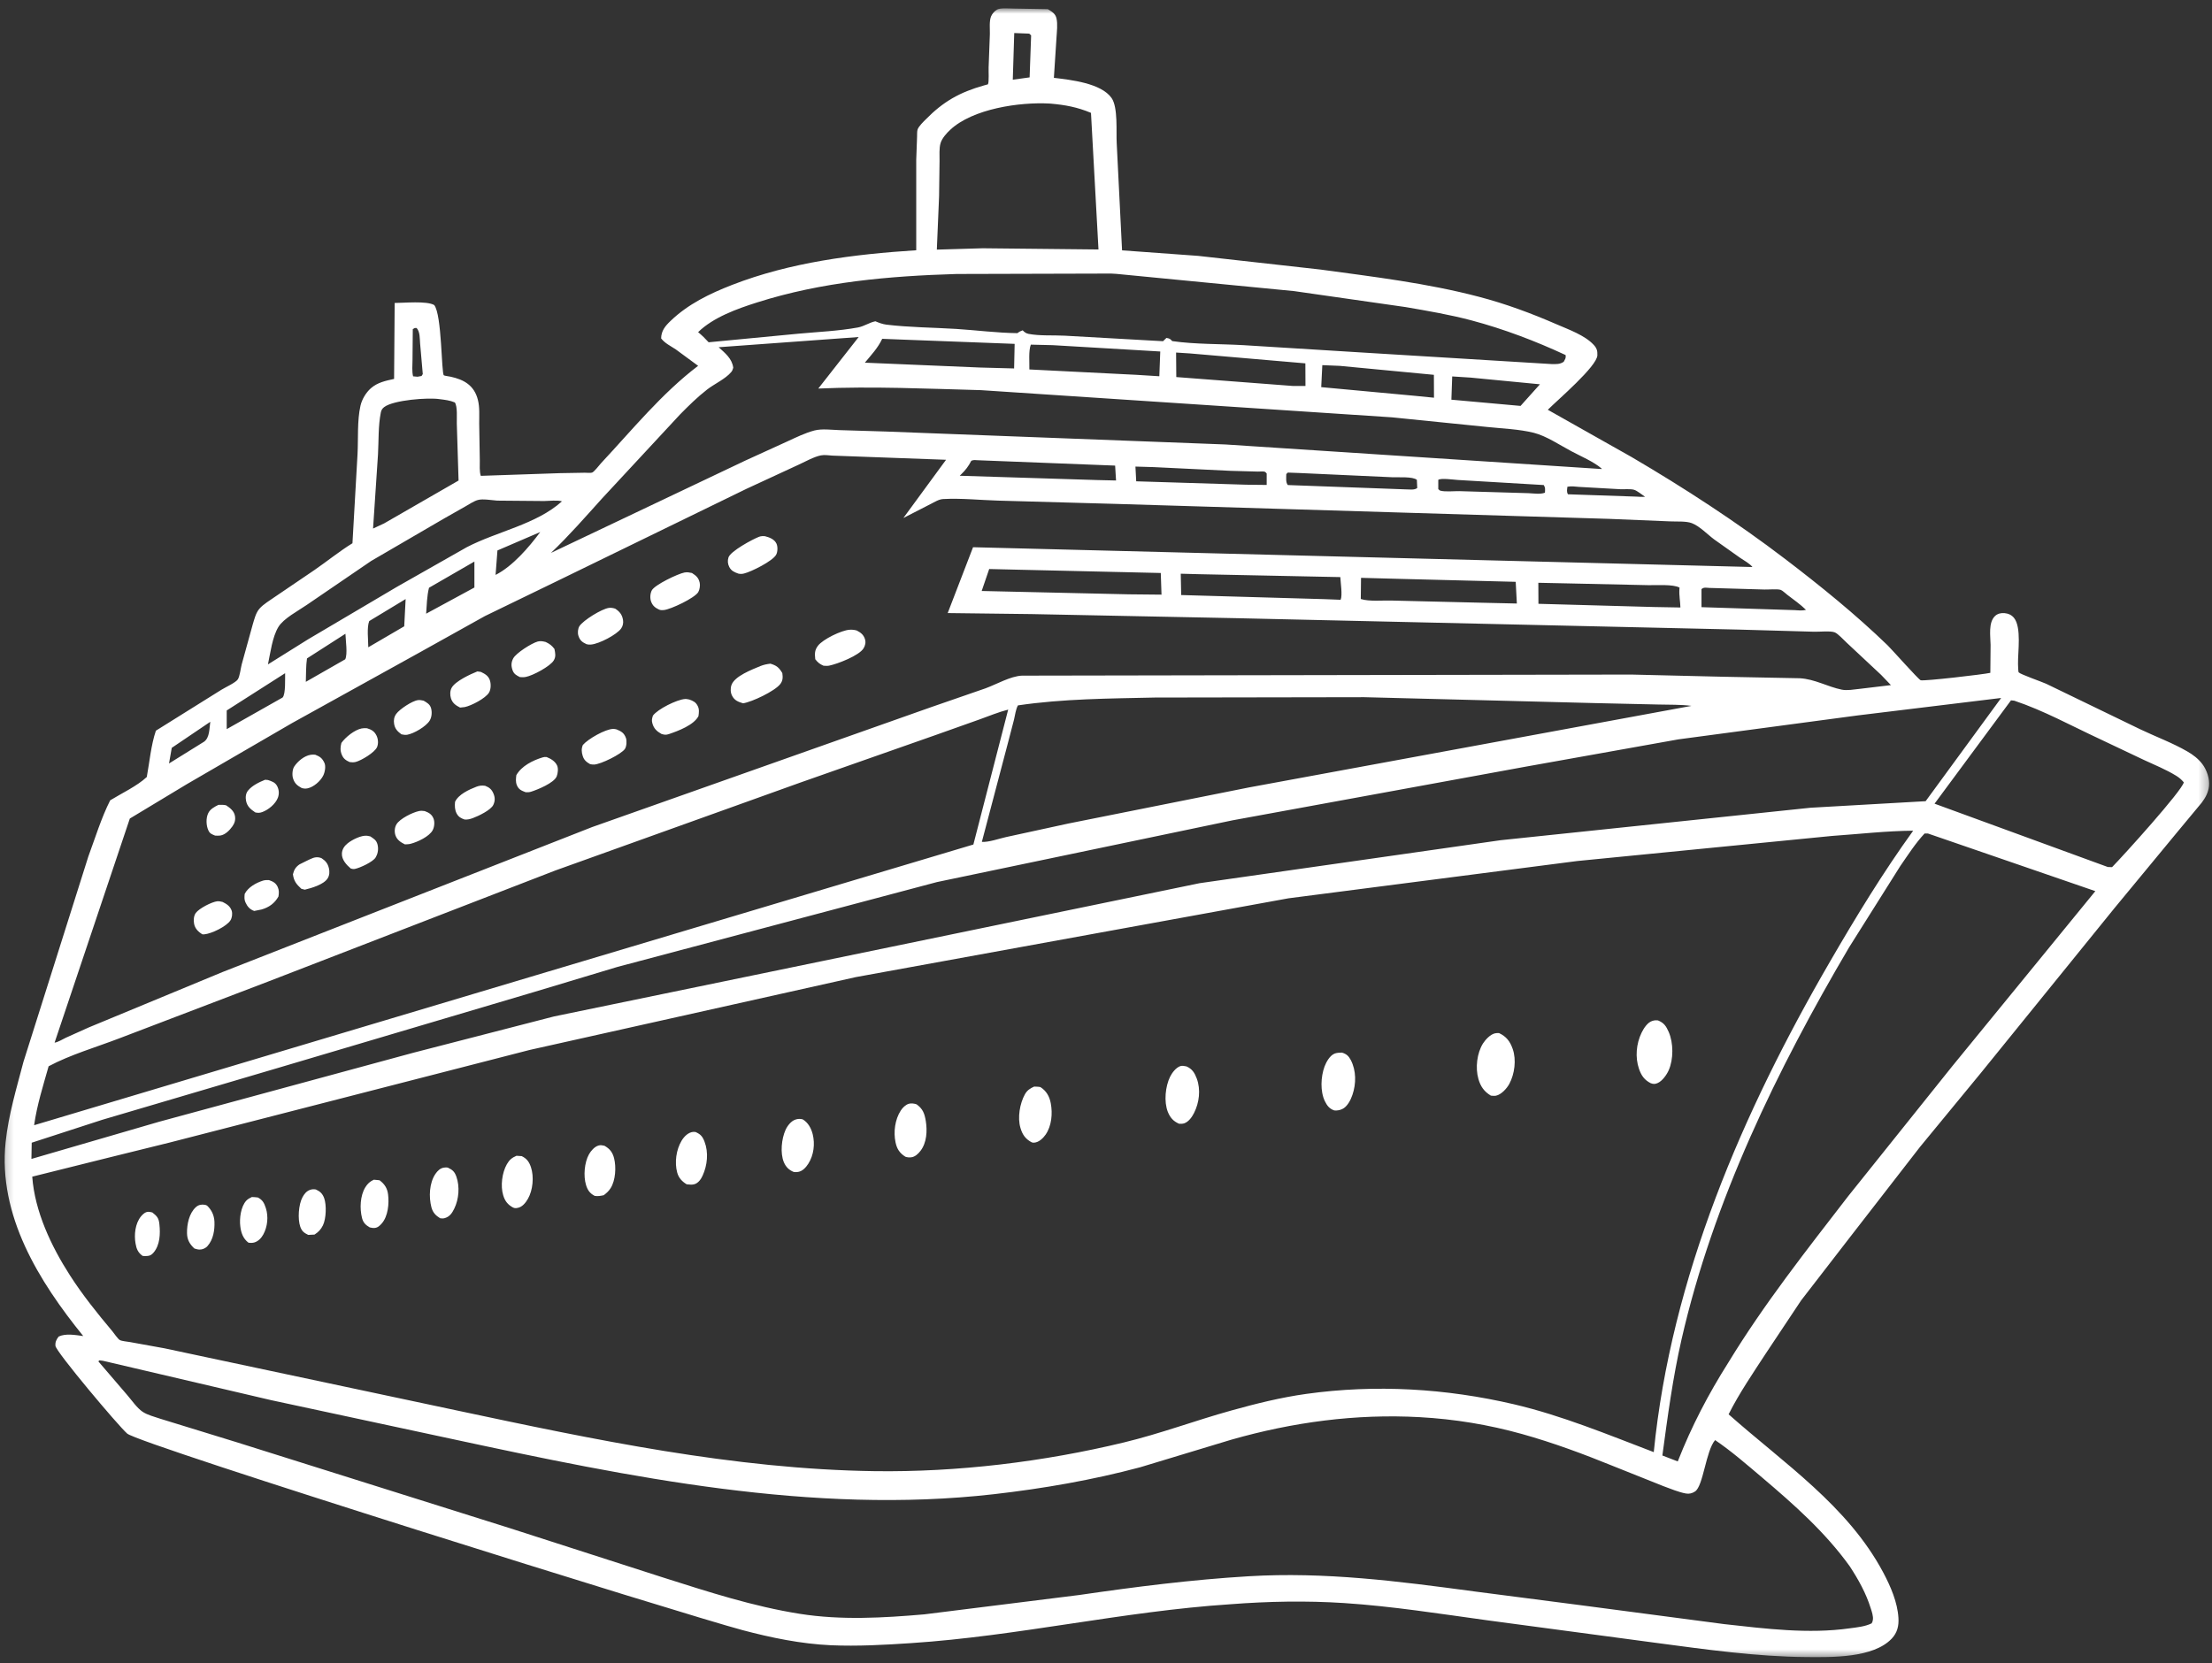 <svg width="242" height="182" viewBox="0 0 242 182" fill="none" xmlns="http://www.w3.org/2000/svg">
<rect x="0" y="0" width="242" height="182" fill="#333333" stroke="none"/>
<mask id="mask0_206_359" style="mask-type:luminance" maskUnits="userSpaceOnUse" x="0" y="0" width="242" height="182">
<path d="M0.233 0.859H241.731V181.493H0.233V0.859Z" fill="white"/>
</mask>
<g mask="url(#mask0_206_359)">
<path d="M9.107 146.205C4.269 140.228 -0.231 133.023 0.617 124.973C0.933 121.966 1.803 119.116 2.566 116.2L9.664 93.727C10.411 91.711 11.084 89.495 12.056 87.579C13.31 86.81 14.999 86.019 16.059 85.028C16.361 83.394 16.52 81.536 17.055 79.96L24.219 75.484C24.634 75.223 25.831 74.682 26.034 74.323C26.245 73.952 26.331 73.134 26.443 72.706L27.646 68.351C27.821 67.777 27.981 67.069 28.387 66.607C28.829 66.102 29.537 65.698 30.089 65.306L34.386 62.39C35.776 61.432 37.127 60.333 38.56 59.447L39.117 49.658C39.202 47.98 39.068 46.02 39.438 44.397C39.598 43.697 40.034 42.964 40.575 42.486C41.316 41.841 42.187 41.671 43.115 41.465L43.178 33.154C44.186 33.154 46.695 32.904 47.505 33.382C48.354 34.444 48.28 40.861 48.56 41.072C48.626 41.124 49.172 41.193 49.287 41.221C50.773 41.539 51.89 42.184 52.283 43.76C52.492 44.568 52.423 45.509 52.426 46.344L52.492 50.389C52.505 50.905 52.431 51.583 52.601 52.072L61.25 51.778L63.966 51.731C64.169 51.726 64.619 51.778 64.778 51.715C65.012 51.63 65.547 50.916 65.759 50.685C69.163 47.044 72.387 43.06 76.376 40.032L73.93 38.233C73.359 37.852 72.757 37.583 72.329 37.031C72.346 36.193 72.774 35.68 73.364 35.117C75.278 33.277 77.637 32.135 80.083 31.182C86.461 28.7 93.446 27.819 100.239 27.385V17.484L100.33 14.98C100.341 14.747 100.319 14.376 100.387 14.17C100.511 13.819 101.019 13.327 101.274 13.072C103.199 11.108 105.003 10.095 107.631 9.354C107.658 9.354 108.078 9.233 108.084 9.228C108.221 8.972 108.141 7.726 108.158 7.383L108.295 3.717C108.306 3.149 108.21 2.3 108.432 1.781C108.559 1.485 108.808 1.213 109.086 1.048C109.44 0.837 110.527 0.938 110.961 0.938L114.632 1.002C115.055 1.257 115.448 1.468 115.577 1.982C115.736 2.646 115.618 3.473 115.582 4.162L115.299 8.517C117.131 8.739 120.467 9.093 121.612 10.727C122.331 11.757 122.098 14.444 122.172 15.686L122.757 27.396L131.076 28L144.478 29.499C150.279 30.29 156.117 30.985 161.792 32.475C164.73 33.244 167.531 34.285 170.309 35.493C171.603 36.056 173.374 36.682 174.345 37.725C174.689 38.09 174.779 38.384 174.757 38.881C174.716 40.095 170.411 43.766 169.335 44.842L178.497 50.012C184.252 53.387 189.982 57.113 195.287 61.16C199.158 64.114 203.008 67.231 206.514 70.621C206.995 71.094 209.891 74.358 210.125 74.438C210.46 74.562 217.044 73.798 217.749 73.628L217.777 70.583C217.766 69.628 217.502 68.112 218.279 67.395C218.551 67.148 218.927 67.063 219.287 67.093C219.718 67.137 220.061 67.28 220.339 67.618C221.176 68.653 220.753 71.346 220.778 72.645C220.783 72.791 220.794 73.516 220.852 73.579C221.061 73.801 223.425 74.625 223.87 74.831L234.158 79.811C235.83 80.61 237.7 81.302 239.298 82.23C239.918 82.585 240.495 83.024 240.934 83.598C241.423 84.235 241.774 85.245 241.673 86.052C241.593 86.714 241.286 87.293 240.887 87.823L238.23 91.022L231.332 99.374L216.701 117.43L210.051 125.513L202.324 135.478L197.047 142.309L193.208 148.078C191.808 150.225 190.265 152.479 189.115 154.769C195.139 160.115 202.159 164.793 206.031 172.078C206.833 173.591 207.59 175.32 207.695 177.047C207.75 177.918 207.574 178.665 206.964 179.313C204.938 181.46 200.361 181.355 197.615 181.333C192.132 181.29 186.638 180.504 181.212 179.785L162.772 177.319C157.556 176.603 152.322 175.771 147.064 175.425C142.918 175.156 138.717 175.235 134.577 175.557C122.888 176.323 111.398 179.035 99.693 179.807C96.777 180.002 93.817 180.167 90.89 180.04C87.628 179.889 84.377 179.222 81.228 178.385C74.918 176.71 15.279 158.069 13.917 156.88C12.951 156.043 6.125 147.929 6.067 147.281C6.026 146.853 6.169 146.598 6.413 146.263C7.201 145.887 8.258 146.098 9.107 146.205ZM7.638 139.539C9.005 141.677 10.655 143.734 12.289 145.675C12.462 145.887 12.904 146.535 13.11 146.644C13.343 146.768 13.92 146.809 14.192 146.859L18 147.548L22.497 148.506L49.919 154.335C64.957 157.534 80.289 160.779 95.722 160.991C104.748 161.111 114.176 159.972 122.952 157.85C126.947 156.886 130.763 155.45 134.714 154.352C137.402 153.602 140.134 152.924 142.902 152.537C150.485 151.477 158.198 151.933 165.636 153.673C170.878 154.903 175.913 156.993 180.927 158.907C182.824 139.788 190.658 121.678 200.218 105.212C203.054 100.322 205.998 95.492 209.309 90.904C206.371 90.926 203.362 91.275 200.424 91.478L172.547 94.224L140.955 98.304L93.636 106.925L57.953 114.896L18.56 125.03L12.061 126.636L3.527 128.764C3.802 132.562 5.606 136.378 7.638 139.539ZM3.733 123.133L106.491 92.417L110.299 77.653C109.251 77.917 108.199 78.359 107.175 78.724L102.356 80.437L87.543 85.643L60.753 95.259L29.268 107.439L13.025 113.638C10.496 114.605 7.701 115.415 5.32 116.683C4.719 118.814 4.041 120.931 3.733 123.133ZM107.419 92.126C108.169 92.183 109.303 91.769 110.055 91.604L116.886 90.119L136.639 86.17L185.056 77.244C183.87 77.09 182.613 77.126 181.407 77.096L174.37 76.937L149.25 76.294L126.342 76.333C121.384 76.442 116.282 76.464 111.365 77.192C111.12 77.642 111.057 78.252 110.936 78.751L110.316 81.132L107.419 92.126ZM18.791 81.838L18.491 83.548L22.338 81.157C22.948 80.701 22.898 79.71 23.005 78.988L18.791 81.838ZM24.804 77.747V79.789L30.913 76.333C31.273 75.97 31.177 74.185 31.193 73.669L24.804 77.747ZM45.962 37.599C45.916 37.058 45.962 36.309 45.581 35.897C45.295 35.891 45.438 35.858 45.16 36.023L45.13 39.411C45.125 39.985 45.056 40.63 45.193 41.182L45.682 41.226L46.121 41.146L46.253 40.935L45.962 37.599ZM49.76 44.04C49.219 43.812 48.689 43.755 48.109 43.681C46.863 43.48 43.046 43.771 42.033 44.546C41.816 44.716 41.715 44.875 41.662 45.15C41.374 46.577 41.434 48.241 41.355 49.705L40.814 57.84L42.022 57.277L50.169 52.585L49.976 46.349C49.96 45.759 50.072 44.496 49.76 44.04ZM59.534 54.828L54.394 54.784C53.815 54.743 52.813 54.562 52.277 54.716C51.833 54.839 51.341 55.177 50.937 55.405L48.582 56.742L40.605 61.388L33.543 66.209C32.626 66.843 31.017 67.678 30.452 68.617C29.793 69.699 29.576 71.475 29.315 72.706L33.703 69.963L43.417 64.224L51.058 59.886C54.389 58.148 58.675 57.39 61.478 54.864C61.003 54.705 60.064 54.823 59.534 54.828ZM33.458 74.614L37.769 72.148C38.049 71.569 37.81 70.037 37.791 69.353L33.585 72.052C33.464 72.879 33.489 73.776 33.458 74.614ZM40.292 70.833L44.224 68.537L44.378 65.556L40.394 67.964C40.114 68.675 40.292 70.037 40.292 70.833ZM46.621 67.156L51.901 64.293V61.451L46.934 64.32C46.703 65.232 46.69 66.226 46.621 67.156ZM54.218 62.914C56.091 61.962 57.862 59.897 59.103 58.222L54.422 60.237L54.218 62.914ZM112.6 3.679L110.961 3.616L110.802 8.723L112.644 8.467L112.809 3.871L112.6 3.679ZM119.357 12.35C117.872 11.729 116.562 11.482 114.962 11.342L114.813 11.331C111.557 11.152 106.422 11.894 103.951 14.211C103.553 14.582 103.062 15.128 102.902 15.658C102.727 16.243 102.801 17.006 102.79 17.621L102.738 21.487L102.493 27.316L107.515 27.168L120.178 27.3L119.357 12.35ZM169.774 39.842C170.282 39.842 170.644 39.878 171.073 39.592C171.226 39.296 171.339 39.2 171.284 38.854C168.008 37.327 164.497 35.995 161.001 35.065C158.632 34.433 156.202 34.024 153.78 33.604L141.573 31.855L122.147 29.971L121.551 29.936L104.662 29.982C97.271 30.205 89.921 30.842 82.829 33.096C80.649 33.785 78.035 34.724 76.376 36.347C76.794 36.69 77.162 37.053 77.527 37.456L87.395 36.512C89.542 36.314 91.749 36.223 93.869 35.834C94.564 35.699 95.102 35.293 95.769 35.158C96.162 35.323 96.549 35.471 96.972 35.526C99.465 35.828 102.079 35.839 104.594 35.993C106.832 36.136 109.075 36.432 111.313 36.457C111.502 36.303 111.65 36.229 111.881 36.147C112.087 36.347 112.23 36.473 112.515 36.534C113.756 36.775 115.209 36.666 116.477 36.734L125.694 37.253L127.238 37.338L127.614 36.978C127.973 37.053 127.995 37.058 128.245 37.327C130.774 37.69 133.484 37.624 136.046 37.772L148.725 38.557L169.774 39.842ZM94.619 39.688L107.191 40.218L110.947 40.32L111.005 37.629L98.685 37.162L96.516 37.077C96.038 38.09 95.33 38.829 94.619 39.688ZM112.617 40.43L124.316 41.017L126.834 41.174L126.936 38.464L115.184 37.772L112.776 37.714C112.51 38.398 112.639 39.672 112.617 40.43ZM128.668 38.579L128.69 41.262L141.408 42.234H142.822L142.811 39.763L130.17 38.675L128.668 38.579ZM144.546 42.365L154.744 43.31L156.883 43.522L156.872 41.017L146.578 40.037L144.665 39.958L144.546 42.365ZM158.786 43.738L166.353 44.419L168.475 42.053L160.897 41.322L158.876 41.193L158.786 43.738ZM175.199 51.253C174.329 50.512 172.951 49.933 171.927 49.386C170.685 48.73 169.175 47.706 167.816 47.365C166.204 46.959 164.326 46.896 162.668 46.72L152.289 45.669L107.323 42.695C101.39 42.536 95.456 42.258 89.523 42.519L93.941 36.882L78.625 37.997C79.333 38.648 80.088 39.233 80.22 40.24C80.174 40.419 80.119 40.573 79.998 40.715C79.366 41.47 78.164 42.006 77.368 42.621C76.308 43.442 75.336 44.403 74.397 45.356L65.871 54.543C64.051 56.558 62.247 58.631 60.276 60.506L81.568 50.389L86.102 48.321C87.076 47.876 88.059 47.382 89.103 47.107C89.921 46.896 91.008 47.044 91.856 47.069L96.931 47.223L134.074 48.639L175.246 51.328L175.199 51.253ZM104.997 52.061L120.047 52.533L122.098 52.58L121.999 50.951L106.98 50.364C106.708 50.342 106.524 50.314 106.263 50.421C105.956 51.026 105.637 51.44 105.151 51.912L104.997 52.061ZM124.22 51.058L124.305 52.67L136.301 53.041L138.58 53.068V51.816C138.511 51.753 138.465 51.663 138.374 51.624C138.237 51.566 137.754 51.61 137.589 51.605L134.645 51.525L126.213 51.116L124.22 51.058ZM140.892 53.079L153.81 53.554C154.209 53.554 154.749 53.65 155.051 53.401L155.01 52.511C154.56 52.129 152.984 52.255 152.306 52.225L142.213 51.764L140.892 51.715L140.724 51.879C140.724 52.272 140.645 52.775 140.892 53.079ZM157.352 52.511V53.519C157.427 53.576 157.481 53.667 157.567 53.689C158.085 53.843 159.082 53.736 159.645 53.746L167.218 53.969C167.759 53.991 168.516 54.117 169.022 53.917C169.035 53.549 169.085 53.395 168.893 53.079L159.464 52.522C159.024 52.494 157.66 52.294 157.352 52.511ZM178.758 53.593C178.376 53.486 177.682 53.554 177.261 53.535L172.728 53.28C172.297 53.236 171.91 53.189 171.482 53.263C171.443 53.565 171.38 53.821 171.539 54.09L178.991 54.345C179.323 54.367 179.647 54.389 179.982 54.361C179.664 54.161 179.101 53.683 178.758 53.593ZM195.556 65.105C195.372 64.963 195.037 64.644 194.837 64.559C194.507 64.427 193.442 64.526 193.038 64.512L187.014 64.337C186.663 64.326 186.421 64.23 186.149 64.468V66.443L196.385 66.769C196.786 66.797 197.179 66.843 197.582 66.734C196.956 66.129 196.245 65.63 195.556 65.105ZM205.803 73.856L202.022 70.32C201.715 70.037 201.072 69.326 200.712 69.194C200.235 69.018 199.029 69.147 198.488 69.131L190.254 68.897L135.431 67.651L112.872 67.2L103.682 67.088L106.455 59.883L191.723 62.049C191.426 61.662 190.778 61.325 190.369 61.039L187.544 59.035C186.803 58.488 185.954 57.579 185.1 57.253C184.447 57.003 183.412 57.093 182.709 57.055L176.053 56.78L122.246 55.147L109.223 54.784C107.246 54.727 105.165 54.504 103.199 54.611C102.71 54.631 102.249 54.938 101.821 55.152L98.833 56.684L103.501 50.314L91.066 49.858C90.668 49.828 90.195 49.757 89.803 49.834C89.023 49.988 88.089 50.529 87.365 50.855L81.656 53.497L61.129 63.499L53.052 67.417L45.904 71.401L31.951 79.128L20.449 85.808L14.203 89.575L5.971 114.1C6.375 114.036 6.814 113.745 7.196 113.564L9.705 112.436L24.367 106.362L64.784 90.506L101.878 77.381L107.817 75.325C109.012 74.888 110.56 73.988 111.807 73.936L178.459 73.817L188.472 74.056L196.899 74.221C198.549 74.312 199.927 75.149 201.492 75.468C202.096 75.588 202.796 75.451 203.406 75.388L206.874 74.973L205.803 73.856ZM183.73 64.507L183.747 64.304C183.036 63.906 181.18 64.059 180.326 64.035L171.539 63.842L168.299 63.774L168.31 66.075L180.941 66.426L183.843 66.478C183.826 65.828 183.689 65.152 183.73 64.507ZM165.949 66.044L165.823 63.669L153.086 63.345L148.901 63.233L148.874 65.55C149.807 65.847 151.287 65.688 152.278 65.72L161.979 65.954L165.949 66.044ZM146.636 63.153L131.178 62.835L129.179 62.782L129.225 65.116L144.95 65.567L146.669 65.635C146.886 65.144 146.663 63.749 146.636 63.153ZM127.073 65.073L126.993 62.703L111.148 62.338L108.221 62.269L107.4 64.672L123.462 65.037L127.073 65.073ZM203.258 78.287L183.62 80.91L166.899 83.9L134.838 89.77L102.504 96.527L67.535 105.816L58.551 108.52L30.619 116.804L11.18 122.543L3.47 125.047L3.437 126.823L17.41 122.754L45.221 115.203L60.621 111.228L131.246 96.648L164.173 91.945L198.077 88.392L210.671 87.675L218.933 76.379L203.258 78.287ZM231.066 94.894C232.34 93.597 238.707 86.552 238.916 85.613C238.666 85.317 238.416 85.097 238.087 84.896C236.98 84.213 235.717 83.702 234.534 83.153L229.636 80.83C226.591 79.413 223.551 77.738 220.366 76.676L220.009 76.64L211.646 87.947L230.599 94.877L231.066 94.894ZM202.187 130.912L213.565 116.7L229.237 97.518L210.926 91.212H210.553C209.54 92.299 208.735 93.567 207.892 94.781L202.297 103.669C194.422 117.038 187.442 131.384 183.964 146.581C183.011 150.771 182.443 155.019 181.869 159.277L183.552 159.925C185.067 156.07 186.885 152.586 189.098 149.085C193.011 142.669 197.604 136.856 202.187 130.912ZM13.917 152.66C14.409 153.226 14.993 154.091 15.614 154.5C16.138 154.849 16.924 155.046 17.528 155.252L25.943 157.841L55.709 167.207L72.568 172.635C77.483 174.195 82.395 175.795 87.502 176.603C92.005 177.314 96.601 177.053 101.126 176.66L118.048 174.546C124.215 173.648 130.381 172.863 136.603 172.492C144.956 171.99 153.02 173.039 161.268 174.148L172.888 175.653L188.653 177.731C193.164 178.231 197.86 178.829 202.376 178.187C203.162 178.083 204.048 177.997 204.762 177.646C204.847 177.49 204.858 177.484 204.897 177.275C204.965 176.888 204.779 176.347 204.658 175.977C204.147 174.337 203.304 172.833 202.371 171.405C199.672 167.652 196.256 164.634 192.753 161.663C191.097 160.263 189.433 158.811 187.64 157.591C186.621 158.764 186.35 162.63 185.438 163.217C185.136 163.415 184.798 163.503 184.436 163.434C183.62 163.286 182.761 162.91 181.981 162.63L176.526 160.45C173.242 159.113 169.933 157.883 166.518 156.927C162.838 155.9 159.151 155.296 155.334 155.082C148.338 154.695 141.433 155.628 134.709 157.548L124.755 160.56C119.506 161.965 114.108 162.899 108.71 163.514C88.891 165.768 68.834 161.639 49.521 157.484L29.639 153.215L11.276 148.915L10.878 148.863L10.76 148.978L13.917 152.66ZM22.794 90.863C22.964 91.234 23.17 91.286 23.53 91.439C23.722 91.45 23.906 91.461 24.098 91.434C24.645 91.354 25.131 90.846 25.435 90.418C25.688 90.056 25.784 89.696 25.699 89.262C25.597 88.735 25.153 88.397 24.735 88.125C24.447 88.057 24.2 88.073 23.906 88.073C23.467 88.29 22.989 88.534 22.772 89.007C22.522 89.542 22.55 90.333 22.794 90.863ZM26.849 98.737C27.066 99.215 27.327 99.512 27.81 99.688L28.607 99.528C29.422 99.3 30.059 98.844 30.465 98.1C30.52 97.741 30.545 97.428 30.391 97.082C30.185 96.621 29.878 96.467 29.422 96.308C29.183 96.299 28.983 96.302 28.755 96.373C27.986 96.621 27.146 97.093 26.77 97.82C26.74 98.15 26.712 98.43 26.849 98.737ZM26.918 87.628C27.042 88.26 27.423 88.562 27.931 88.905C28.222 88.963 28.398 88.968 28.681 88.869C29.359 88.625 30.144 87.983 30.402 87.293C30.556 86.884 30.531 86.439 30.334 86.047C30.111 85.608 29.757 85.511 29.32 85.358L29.002 85.33C28.357 85.591 27.577 85.962 27.132 86.519C26.882 86.827 26.844 87.252 26.918 87.628ZM32.063 85.193C32.239 85.745 32.525 85.967 33.014 86.239C33.25 86.297 33.403 86.319 33.648 86.269C34.312 86.132 35.059 85.478 35.356 84.885C35.542 84.515 35.674 83.856 35.485 83.466C35.235 82.944 34.99 82.79 34.491 82.59C34.301 82.573 34.178 82.568 33.994 82.596C33.288 82.705 32.577 83.301 32.19 83.883C31.984 84.191 31.94 84.833 32.063 85.193ZM32.047 95.679C32.149 96.42 32.423 96.76 32.97 97.263L33.346 97.359C34.079 97.183 35.405 96.807 35.844 96.124C36.056 95.789 36.072 95.379 35.982 95.003C35.855 94.484 35.622 94.21 35.183 93.916L35.048 93.864C34.461 93.688 34.051 93.971 33.532 94.21L32.775 94.586C32.349 94.871 32.165 95.19 32.047 95.679ZM37.404 93.413C37.376 94.075 37.917 94.66 38.379 95.047C38.532 95.083 38.661 95.121 38.818 95.088C39.364 94.984 40.792 94.325 41.089 93.842L41.146 93.732C41.366 93.339 41.413 92.845 41.3 92.406C41.174 91.928 40.883 91.774 40.507 91.525L40.16 91.456C39.518 91.387 38.508 91.901 38.024 92.293C37.667 92.582 37.42 92.952 37.404 93.413ZM21.235 101.093C21.331 101.618 21.707 101.988 22.146 102.244H22.363C23.154 102.17 24.787 101.379 25.21 100.72C25.391 100.44 25.449 99.978 25.35 99.665C25.18 99.157 24.798 98.924 24.348 98.699C24.161 98.658 23.972 98.611 23.78 98.625C23.159 98.696 21.792 99.405 21.424 99.899C21.188 100.223 21.16 100.706 21.235 101.093ZM37.387 82.573C37.563 83.018 37.832 83.205 38.252 83.394C38.497 83.427 38.675 83.438 38.914 83.381C39.535 83.222 41.004 82.34 41.253 81.753C41.413 81.371 41.374 80.871 41.196 80.506C40.968 80.028 40.644 79.842 40.155 79.693C39.949 79.674 39.768 79.68 39.562 79.715C38.788 79.869 37.797 80.671 37.349 81.302C37.234 81.758 37.206 82.123 37.387 82.573ZM43.115 79.196C43.2 79.748 43.486 80.039 43.917 80.358C44.128 80.399 44.334 80.443 44.551 80.404C45.267 80.284 46.629 79.498 47.014 78.845C47.242 78.463 47.277 77.928 47.162 77.505C47.038 77.063 46.709 76.89 46.344 76.676C46.149 76.635 45.94 76.591 45.745 76.613C45.108 76.681 43.714 77.615 43.354 78.115C43.115 78.441 43.052 78.804 43.115 79.196ZM43.263 91.409C43.433 91.912 43.845 92.178 44.298 92.4C44.51 92.395 44.716 92.389 44.924 92.337C45.671 92.145 46.986 91.541 47.346 90.83C47.527 90.476 47.574 89.946 47.426 89.57C47.236 89.103 46.912 88.922 46.462 88.757C46.234 88.721 46.053 88.71 45.83 88.757C45.13 88.905 43.73 89.594 43.37 90.215C43.162 90.572 43.137 91.028 43.263 91.409ZM49.954 89.012C50.169 89.41 50.432 89.542 50.841 89.685C51.16 89.701 51.429 89.638 51.728 89.526C52.327 89.309 53.711 88.647 53.974 88.073C54.172 87.642 54.166 87.271 53.985 86.838C53.79 86.376 53.529 86.165 53.074 85.989C52.719 85.942 52.464 85.962 52.123 86.091C51.308 86.404 50.147 86.939 49.782 87.749C49.743 88.194 49.748 88.603 49.954 89.012ZM49.331 76.401C49.493 76.937 49.856 77.192 50.336 77.431L50.841 77.376C51.563 77.228 53.112 76.429 53.499 75.792C53.721 75.427 53.727 74.809 53.584 74.413C53.414 73.941 53.038 73.732 52.607 73.526L52.225 73.474C51.467 73.776 49.806 74.54 49.408 75.273C49.23 75.594 49.224 76.05 49.331 76.401ZM56.541 85.909C56.739 86.406 57.052 86.519 57.513 86.695C57.708 86.7 57.884 86.706 58.079 86.645C58.807 86.418 60.624 85.676 60.907 84.954C61.033 84.641 61.096 84.081 60.948 83.768C60.726 83.296 60.259 83.024 59.803 82.845C59.633 82.823 59.518 82.834 59.353 82.886C58.282 83.21 57.047 83.831 56.489 84.828C56.443 85.198 56.399 85.555 56.541 85.909ZM56.075 73.34C56.223 73.76 56.5 73.908 56.882 74.095C57.115 74.114 57.31 74.12 57.544 74.073C58.312 73.919 60.19 72.922 60.583 72.269C60.838 71.857 60.748 71.459 60.657 71.014C60.361 70.627 60.144 70.468 59.702 70.254C59.411 70.18 59.131 70.122 58.834 70.201C58.164 70.383 56.467 71.459 56.149 72.046C55.915 72.489 55.91 72.876 56.075 73.34ZM63.749 82.716C63.886 83.172 64.158 83.392 64.561 83.622C64.704 83.65 64.847 83.672 64.99 83.666C65.701 83.65 67.996 82.527 68.373 81.948C68.554 81.667 68.595 81.063 68.474 80.745C68.268 80.198 67.974 80.039 67.466 79.822C67.329 79.789 67.228 79.762 67.074 79.767C66.22 79.784 64.328 80.866 63.765 81.525C63.595 81.936 63.617 82.288 63.749 82.716ZM63.282 69.575C63.452 70.094 63.702 70.276 64.177 70.498C64.364 70.547 64.496 70.547 64.688 70.531C65.547 70.451 67.461 69.466 67.955 68.776C68.145 68.516 68.213 68.164 68.161 67.848C68.065 67.258 67.79 66.923 67.307 66.607C67.096 66.536 66.846 66.489 66.618 66.522C65.838 66.626 63.823 67.868 63.395 68.516C63.219 68.79 63.175 69.257 63.282 69.575ZM71.365 79.128C71.519 79.715 71.846 80.023 72.362 80.314C72.67 80.41 72.859 80.443 73.183 80.33C74.202 79.987 75.904 79.345 76.412 78.373C76.47 77.977 76.519 77.609 76.327 77.244C76.115 76.829 75.83 76.698 75.41 76.549C75.267 76.522 75.086 76.481 74.943 76.492C74.031 76.561 71.959 77.598 71.434 78.309C71.332 78.617 71.28 78.815 71.365 79.128ZM79.786 62.047C80.014 62.486 80.352 62.618 80.794 62.777C81.028 62.816 81.181 62.816 81.415 62.755C82.194 62.566 84.531 61.404 84.913 60.704C85.083 60.397 85.099 59.834 84.957 59.51C84.74 59.013 84.177 58.801 83.694 58.678C83.477 58.656 83.265 58.661 83.057 58.735C82.337 59.007 79.907 60.322 79.696 61.006C79.583 61.36 79.616 61.717 79.786 62.047ZM89.193 72.143C89.484 72.513 89.676 72.667 90.105 72.854H90.168C90.382 72.87 90.53 72.879 90.736 72.837C91.659 72.642 93.987 71.745 94.476 70.948C94.665 70.635 94.74 70.297 94.63 69.941C94.47 69.449 94.177 69.232 93.737 68.999C93.479 68.919 93.207 68.897 92.941 68.914C92.046 68.977 90.036 69.952 89.495 70.657C89.108 71.157 89.13 71.544 89.193 72.143ZM71.242 65.858C71.418 66.308 71.687 66.511 72.112 66.712C72.296 66.78 72.414 66.78 72.615 66.761C73.378 66.69 76.014 65.44 76.393 64.792C76.546 64.532 76.615 64.059 76.549 63.768C76.423 63.208 76.154 62.999 75.701 62.703C75.399 62.645 75.182 62.59 74.88 62.651C74.163 62.788 71.624 63.996 71.305 64.611C71.126 64.963 71.094 65.487 71.242 65.858ZM80.088 76.124C80.347 76.646 80.767 76.81 81.297 76.964C82.269 76.816 84.74 75.643 85.349 74.875C85.662 74.487 85.651 74.12 85.588 73.653C85.22 73.043 84.976 72.837 84.287 72.626C83.9 72.672 83.551 72.741 83.186 72.889C82.263 73.277 80.363 73.988 80.025 74.968C79.896 75.325 79.913 75.792 80.088 76.124ZM14.829 136.076C14.928 136.667 15.103 137.084 15.603 137.435C15.861 137.455 15.831 137.46 16.095 137.444C16.407 137.43 16.589 137.317 16.795 137.078C17.511 136.246 17.55 135 17.437 133.959C17.374 133.287 17.165 133.075 16.668 132.682C16.531 132.65 16.372 132.608 16.229 132.608C15.905 132.608 15.608 132.883 15.416 133.122C14.79 133.902 14.659 135.107 14.829 136.076ZM20.46 134.948C20.471 135.662 20.751 136.145 21.265 136.623C21.44 136.675 21.644 136.741 21.828 136.743C22.146 136.749 22.497 136.595 22.703 136.356C23.335 135.648 23.5 134.607 23.461 133.69C23.428 132.99 23.154 132.402 22.651 131.93C22.55 131.881 22.506 131.856 22.39 131.84C22.031 131.782 21.707 131.851 21.435 132.095C20.688 132.762 20.444 133.987 20.46 134.948ZM26.289 134.193C26.372 134.909 26.597 135.541 27.179 135.986C27.401 136.019 27.599 136.024 27.816 135.966C28.25 135.843 28.59 135.483 28.802 135.096C29.274 134.237 29.384 133.122 29.082 132.199C28.903 131.647 28.733 131.315 28.214 131.043C28 131.002 27.772 131.008 27.555 130.991C27.333 131.101 27.116 131.203 26.945 131.389C26.341 132.051 26.182 133.344 26.289 134.193ZM32.854 134.253C33.038 134.755 33.272 134.915 33.722 135.137L34.411 135.101C34.831 134.83 35.111 134.544 35.331 134.088C35.685 133.355 35.737 131.867 35.463 131.106C35.276 130.615 35.026 130.382 34.557 130.165C34.318 130.132 34.148 130.126 33.914 130.211C33.521 130.354 33.288 130.656 33.093 131.013C32.662 131.801 32.552 133.41 32.854 134.253ZM39.609 133.298C39.743 133.805 40.007 134.061 40.452 134.316C40.605 134.346 40.803 134.396 40.962 134.379C41.328 134.352 41.544 134.135 41.772 133.877C42.456 133.097 42.585 131.697 42.456 130.7C42.371 130.019 42.063 129.558 41.522 129.157L40.899 129.097C40.479 129.289 40.218 129.522 39.974 129.915C39.397 130.843 39.34 132.262 39.609 133.298ZM47.198 132.114C47.352 132.688 47.659 133.012 48.153 133.314C48.326 133.341 48.477 133.35 48.645 133.303C49.191 133.149 49.458 132.757 49.696 132.268C50.204 131.225 50.317 129.865 49.93 128.764C49.732 128.207 49.504 128.015 48.991 127.773C48.774 127.751 48.815 127.74 48.582 127.773C48.17 127.82 47.862 128.133 47.637 128.462C46.964 129.459 46.901 130.969 47.198 132.114ZM64.114 129.676C64.284 130.239 64.54 130.599 65.064 130.868C65.418 130.923 65.701 130.865 66.05 130.793C66.352 130.566 66.602 130.343 66.808 130.016C67.346 129.163 67.428 127.713 67.181 126.738C67.011 126.085 66.703 125.703 66.124 125.379C65.896 125.332 65.707 125.286 65.468 125.36C65.037 125.486 64.644 125.942 64.433 126.323C63.935 127.216 63.812 128.696 64.114 129.676ZM55.053 130.804C55.237 131.425 55.561 131.84 56.13 132.142C56.313 132.221 56.41 132.221 56.615 132.183C57.132 132.103 57.519 131.606 57.758 131.186C58.299 130.247 58.436 128.77 58.09 127.735C57.895 127.147 57.634 126.785 57.077 126.516L56.506 126.477C56.001 126.694 55.731 126.922 55.454 127.4C54.924 128.328 54.74 129.783 55.053 130.804ZM74.089 128.317C74.248 128.902 74.624 129.3 75.13 129.602C75.399 129.624 75.728 129.676 75.989 129.585C76.412 129.448 76.695 129.033 76.868 128.652C77.389 127.512 77.532 126.118 77.076 124.929C76.857 124.358 76.645 124.119 76.088 123.874L75.846 123.863C75.294 123.91 74.844 124.371 74.572 124.824C73.979 125.805 73.782 127.21 74.089 128.317ZM85.75 127.166C85.975 127.702 86.308 128.031 86.832 128.248C87.002 128.276 87.161 128.27 87.326 128.243C87.82 128.155 88.18 127.74 88.435 127.342C89.028 126.414 89.177 125.184 88.913 124.124C88.748 123.465 88.408 122.839 87.815 122.49C87.537 122.422 87.31 122.427 87.041 122.512C86.546 122.666 86.137 123.207 85.937 123.657C85.503 124.621 85.344 126.175 85.75 127.166ZM97.974 125.003C98.122 125.725 98.43 126.192 99.047 126.579C99.253 126.653 99.448 126.669 99.671 126.647C100.102 126.606 100.462 126.26 100.711 125.931C101.395 125.041 101.458 123.743 101.285 122.674C101.151 121.859 100.967 121.346 100.283 120.851C100.044 120.761 99.676 120.709 99.424 120.788C99.056 120.903 98.743 121.222 98.542 121.535C97.911 122.515 97.735 123.874 97.974 125.003ZM111.642 123.435C111.859 124.165 112.188 124.643 112.867 125.003C112.993 125.041 112.993 125.047 113.147 125.041C113.652 125.008 114.119 124.558 114.388 124.171C115.055 123.213 115.173 121.853 114.956 120.725C114.813 119.97 114.473 119.377 113.825 118.962C113.608 118.91 113.364 118.921 113.141 118.905C112.696 119.108 112.378 119.308 112.133 119.742C111.568 120.755 111.302 122.309 111.642 123.435ZM127.762 121.667C128.017 122.304 128.372 122.707 128.998 122.974C129.179 122.993 129.39 122.982 129.566 122.924C130.055 122.749 130.409 122.235 130.631 121.796C131.205 120.665 131.378 119.24 130.933 118.034C130.7 117.411 130.436 116.974 129.81 116.7C129.602 116.661 129.338 116.593 129.127 116.667C128.649 116.832 128.229 117.394 128.012 117.828C127.493 118.888 127.323 120.544 127.762 121.667ZM144.945 120.505C145.183 120.994 145.464 121.356 145.988 121.518C146.293 121.54 146.562 121.494 146.836 121.37C147.394 121.126 147.781 120.352 147.962 119.808C148.377 118.586 148.385 117.161 147.781 116C147.542 115.549 147.295 115.33 146.812 115.187C146.556 115.198 146.26 115.198 146.015 115.294C145.485 115.505 145.098 116.211 144.906 116.719C144.5 117.834 144.42 119.415 144.945 120.505ZM179.312 116.969C179.568 117.702 179.903 118.188 180.603 118.539C180.883 118.641 181.07 118.646 181.355 118.517C181.863 118.295 182.341 117.617 182.558 117.128C183.096 115.915 183.091 114.138 182.558 112.919C182.272 112.271 182.039 111.931 181.383 111.661C181.174 111.639 181.015 111.65 180.809 111.708C180.246 111.856 179.829 112.532 179.59 113.018C179.005 114.229 178.879 115.709 179.312 116.969ZM161.74 118.062C161.973 118.883 162.366 119.456 163.107 119.896C163.289 119.912 163.489 119.94 163.67 119.901C164.252 119.78 164.862 119.102 165.128 118.603C165.705 117.526 165.908 115.978 165.499 114.8C165.213 113.968 164.799 113.421 163.997 113.051C163.84 113.045 163.706 113.045 163.547 113.081C163.039 113.199 162.509 113.773 162.242 114.19C161.581 115.25 161.394 116.848 161.74 118.062Z" fill="white"/>
</g>
</svg>
